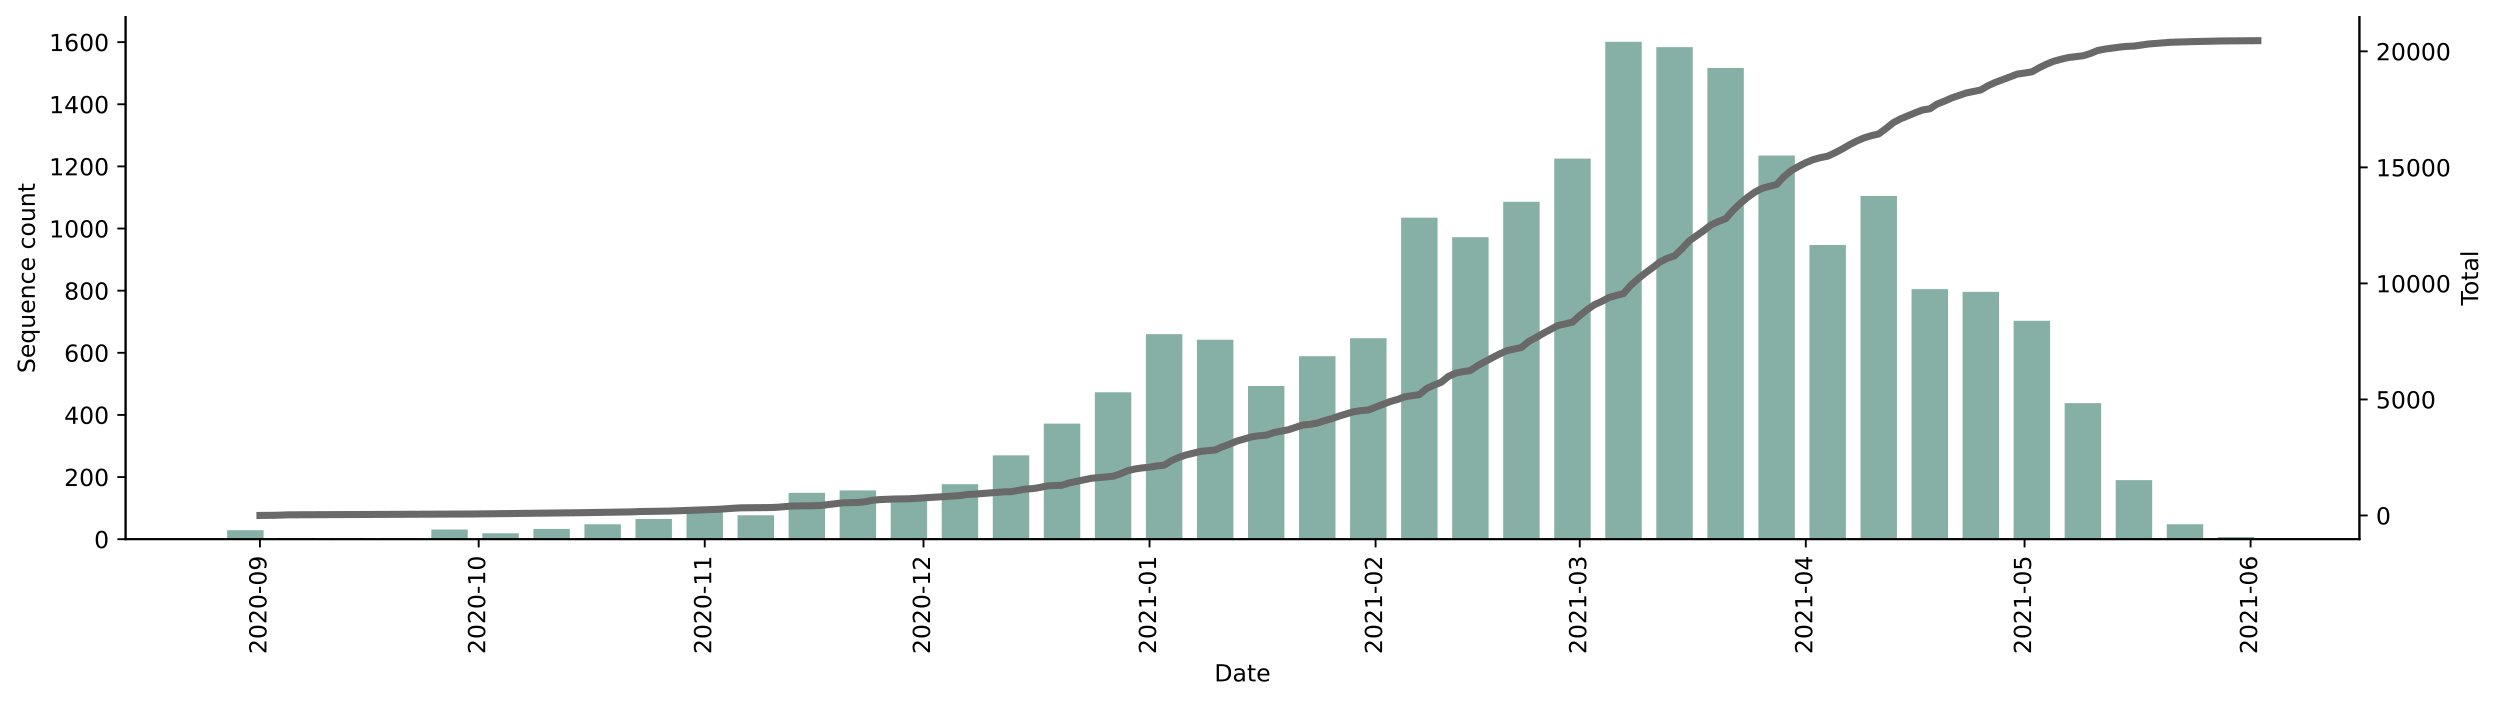 <?xml version="1.0" encoding="utf-8" standalone="no"?>
<!DOCTYPE svg PUBLIC "-//W3C//DTD SVG 1.1//EN"
  "http://www.w3.org/Graphics/SVG/1.1/DTD/svg11.dtd">
<!-- Created with matplotlib (https://matplotlib.org/) -->
<svg height="298.621pt" version="1.1" viewBox="0 0 1061.619 298.621" width="1061.619pt" xmlns="http://www.w3.org/2000/svg" xmlns:xlink="http://www.w3.org/1999/xlink">
 <defs>
  <style type="text/css">*{stroke-linecap:butt;stroke-linejoin:round;}</style>
 </defs>
 <g id="figure_1">
  <g id="patch_1">
   <path d="M 0 298.621 
L 1061.619 298.621 
L 1061.619 0 
L 0 0 
z
" style="fill:#ffffff;"/>
  </g>
  <g id="axes_1">
   <g id="patch_2">
    <path d="M 53.328 228.96 
L 1001.928 228.96 
L 1001.928 7.2 
L 53.328 7.2 
z
" style="fill:#ffffff;"/>
   </g>
   <g id="patch_3">
    <path clip-path="url(#p39d707aa09)" d="M 96.446 228.96 
L 111.929 228.96 
L 111.929 225.134 
L 96.446 225.134 
z
" style="fill:#86b0a6;"/>
   </g>
   <g id="patch_4">
    <path clip-path="url(#p39d707aa09)" d="M 118.122 228.96 
L 133.604 228.96 
L 133.604 228.432 
L 118.122 228.432 
z
" style="fill:#86b0a6;"/>
   </g>
   <g id="patch_5">
    <path clip-path="url(#p39d707aa09)" d="M 139.797 228.96 
L 155.279 228.96 
L 155.279 228.432 
L 139.797 228.432 
z
" style="fill:#86b0a6;"/>
   </g>
   <g id="patch_6">
    <path clip-path="url(#p39d707aa09)" d="M 161.472 228.96 
L 176.954 228.96 
L 176.954 228.432 
L 161.472 228.432 
z
" style="fill:#86b0a6;"/>
   </g>
   <g id="patch_7">
    <path clip-path="url(#p39d707aa09)" d="M 183.147 228.96 
L 198.629 228.96 
L 198.629 224.871 
L 183.147 224.871 
z
" style="fill:#86b0a6;"/>
   </g>
   <g id="patch_8">
    <path clip-path="url(#p39d707aa09)" d="M 204.822 228.96 
L 220.305 228.96 
L 220.305 226.454 
L 204.822 226.454 
z
" style="fill:#86b0a6;"/>
   </g>
   <g id="patch_9">
    <path clip-path="url(#p39d707aa09)" d="M 226.498 228.96 
L 241.98 228.96 
L 241.98 224.607 
L 226.498 224.607 
z
" style="fill:#86b0a6;"/>
   </g>
   <g id="patch_10">
    <path clip-path="url(#p39d707aa09)" d="M 248.173 228.96 
L 263.655 228.96 
L 263.655 222.628 
L 248.173 222.628 
z
" style="fill:#86b0a6;"/>
   </g>
   <g id="patch_11">
    <path clip-path="url(#p39d707aa09)" d="M 269.848 228.96 
L 285.33 228.96 
L 285.33 220.385 
L 269.848 220.385 
z
" style="fill:#86b0a6;"/>
   </g>
   <g id="patch_12">
    <path clip-path="url(#p39d707aa09)" d="M 291.523 228.96 
L 307.005 228.96 
L 307.005 216.428 
L 291.523 216.428 
z
" style="fill:#86b0a6;"/>
   </g>
   <g id="patch_13">
    <path clip-path="url(#p39d707aa09)" d="M 313.198 228.96 
L 328.681 228.96 
L 328.681 218.802 
L 313.198 218.802 
z
" style="fill:#86b0a6;"/>
   </g>
   <g id="patch_14">
    <path clip-path="url(#p39d707aa09)" d="M 334.874 228.96 
L 350.356 228.96 
L 350.356 209.304 
L 334.874 209.304 
z
" style="fill:#86b0a6;"/>
   </g>
   <g id="patch_15">
    <path clip-path="url(#p39d707aa09)" d="M 356.549 228.96 
L 372.031 228.96 
L 372.031 208.249 
L 356.549 208.249 
z
" style="fill:#86b0a6;"/>
   </g>
   <g id="patch_16">
    <path clip-path="url(#p39d707aa09)" d="M 378.224 228.96 
L 393.706 228.96 
L 393.706 212.338 
L 378.224 212.338 
z
" style="fill:#86b0a6;"/>
   </g>
   <g id="patch_17">
    <path clip-path="url(#p39d707aa09)" d="M 399.899 228.96 
L 415.382 228.96 
L 415.382 205.611 
L 399.899 205.611 
z
" style="fill:#86b0a6;"/>
   </g>
   <g id="patch_18">
    <path clip-path="url(#p39d707aa09)" d="M 421.574 228.96 
L 437.057 228.96 
L 437.057 193.342 
L 421.574 193.342 
z
" style="fill:#86b0a6;"/>
   </g>
   <g id="patch_19">
    <path clip-path="url(#p39d707aa09)" d="M 443.25 228.96 
L 458.732 228.96 
L 458.732 179.887 
L 443.25 179.887 
z
" style="fill:#86b0a6;"/>
   </g>
   <g id="patch_20">
    <path clip-path="url(#p39d707aa09)" d="M 464.925 228.96 
L 480.407 228.96 
L 480.407 166.563 
L 464.925 166.563 
z
" style="fill:#86b0a6;"/>
   </g>
   <g id="patch_21">
    <path clip-path="url(#p39d707aa09)" d="M 486.6 228.96 
L 502.082 228.96 
L 502.082 141.894 
L 486.6 141.894 
z
" style="fill:#86b0a6;"/>
   </g>
   <g id="patch_22">
    <path clip-path="url(#p39d707aa09)" d="M 508.275 228.96 
L 523.758 228.96 
L 523.758 144.269 
L 508.275 144.269 
z
" style="fill:#86b0a6;"/>
   </g>
   <g id="patch_23">
    <path clip-path="url(#p39d707aa09)" d="M 529.95 228.96 
L 545.433 228.96 
L 545.433 163.925 
L 529.95 163.925 
z
" style="fill:#86b0a6;"/>
   </g>
   <g id="patch_24">
    <path clip-path="url(#p39d707aa09)" d="M 551.626 228.96 
L 567.108 228.96 
L 567.108 151.261 
L 551.626 151.261 
z
" style="fill:#86b0a6;"/>
   </g>
   <g id="patch_25">
    <path clip-path="url(#p39d707aa09)" d="M 573.301 228.96 
L 588.783 228.96 
L 588.783 143.609 
L 573.301 143.609 
z
" style="fill:#86b0a6;"/>
   </g>
   <g id="patch_26">
    <path clip-path="url(#p39d707aa09)" d="M 594.976 228.96 
L 610.458 228.96 
L 610.458 92.425 
L 594.976 92.425 
z
" style="fill:#86b0a6;"/>
   </g>
   <g id="patch_27">
    <path clip-path="url(#p39d707aa09)" d="M 616.651 228.96 
L 632.134 228.96 
L 632.134 100.736 
L 616.651 100.736 
z
" style="fill:#86b0a6;"/>
   </g>
   <g id="patch_28">
    <path clip-path="url(#p39d707aa09)" d="M 638.327 228.96 
L 653.809 228.96 
L 653.809 85.698 
L 638.327 85.698 
z
" style="fill:#86b0a6;"/>
   </g>
   <g id="patch_29">
    <path clip-path="url(#p39d707aa09)" d="M 660.002 228.96 
L 675.484 228.96 
L 675.484 67.361 
L 660.002 67.361 
z
" style="fill:#86b0a6;"/>
   </g>
   <g id="patch_30">
    <path clip-path="url(#p39d707aa09)" d="M 681.677 228.96 
L 697.159 228.96 
L 697.159 17.76 
L 681.677 17.76 
z
" style="fill:#86b0a6;"/>
   </g>
   <g id="patch_31">
    <path clip-path="url(#p39d707aa09)" d="M 703.352 228.96 
L 718.834 228.96 
L 718.834 20.003 
L 703.352 20.003 
z
" style="fill:#86b0a6;"/>
   </g>
   <g id="patch_32">
    <path clip-path="url(#p39d707aa09)" d="M 725.027 228.96 
L 740.51 228.96 
L 740.51 28.841 
L 725.027 28.841 
z
" style="fill:#86b0a6;"/>
   </g>
   <g id="patch_33">
    <path clip-path="url(#p39d707aa09)" d="M 746.703 228.96 
L 762.185 228.96 
L 762.185 66.042 
L 746.703 66.042 
z
" style="fill:#86b0a6;"/>
   </g>
   <g id="patch_34">
    <path clip-path="url(#p39d707aa09)" d="M 768.378 228.96 
L 783.86 228.96 
L 783.86 104.034 
L 768.378 104.034 
z
" style="fill:#86b0a6;"/>
   </g>
   <g id="patch_35">
    <path clip-path="url(#p39d707aa09)" d="M 790.053 228.96 
L 805.535 228.96 
L 805.535 83.191 
L 790.053 83.191 
z
" style="fill:#86b0a6;"/>
   </g>
   <g id="patch_36">
    <path clip-path="url(#p39d707aa09)" d="M 811.728 228.96 
L 827.21 228.96 
L 827.21 122.766 
L 811.728 122.766 
z
" style="fill:#86b0a6;"/>
   </g>
   <g id="patch_37">
    <path clip-path="url(#p39d707aa09)" d="M 833.403 228.96 
L 848.886 228.96 
L 848.886 123.954 
L 833.403 123.954 
z
" style="fill:#86b0a6;"/>
   </g>
   <g id="patch_38">
    <path clip-path="url(#p39d707aa09)" d="M 855.079 228.96 
L 870.561 228.96 
L 870.561 136.222 
L 855.079 136.222 
z
" style="fill:#86b0a6;"/>
   </g>
   <g id="patch_39">
    <path clip-path="url(#p39d707aa09)" d="M 876.754 228.96 
L 892.236 228.96 
L 892.236 171.18 
L 876.754 171.18 
z
" style="fill:#86b0a6;"/>
   </g>
   <g id="patch_40">
    <path clip-path="url(#p39d707aa09)" d="M 898.429 228.96 
L 913.911 228.96 
L 913.911 203.896 
L 898.429 203.896 
z
" style="fill:#86b0a6;"/>
   </g>
   <g id="patch_41">
    <path clip-path="url(#p39d707aa09)" d="M 920.104 228.96 
L 935.587 228.96 
L 935.587 222.628 
L 920.104 222.628 
z
" style="fill:#86b0a6;"/>
   </g>
   <g id="patch_42">
    <path clip-path="url(#p39d707aa09)" d="M 941.779 228.96 
L 957.262 228.96 
L 957.262 228.037 
L 941.779 228.037 
z
" style="fill:#86b0a6;"/>
   </g>
   <g id="matplotlib.axis_1">
    <g id="xtick_1">
     <g id="line2d_1">
      <defs>
       <path d="M 0 0 
L 0 3.5 
" id="mca7e4631dc" style="stroke:#000000;stroke-width:0.8;"/>
      </defs>
      <g>
       <use style="stroke:#000000;stroke-width:0.8;" x="110.38" xlink:href="#mca7e4631dc" y="228.96"/>
      </g>
     </g>
     <g id="text_1">
      <!-- 2020-09 -->
      <g transform="translate(113.14 277.743)rotate(-90)scale(0.1 -0.1)">
       <defs>
        <path d="M 19.188 8.297 
L 53.609 8.297 
L 53.609 0 
L 7.328 0 
L 7.328 8.297 
Q 12.938 14.109 22.625 23.891 
Q 32.328 33.688 34.812 36.531 
Q 39.547 41.844 41.422 45.531 
Q 43.312 49.219 43.312 52.781 
Q 43.312 58.594 39.234 62.25 
Q 35.156 65.922 28.609 65.922 
Q 23.969 65.922 18.812 64.312 
Q 13.672 62.703 7.812 59.422 
L 7.812 69.391 
Q 13.766 71.781 18.938 73 
Q 24.125 74.219 28.422 74.219 
Q 39.75 74.219 46.484 68.547 
Q 53.219 62.891 53.219 53.422 
Q 53.219 48.922 51.531 44.891 
Q 49.859 40.875 45.406 35.406 
Q 44.188 33.984 37.641 27.219 
Q 31.109 20.453 19.188 8.297 
z
" id="DejaVuSans-50"/>
        <path d="M 31.781 66.406 
Q 24.172 66.406 20.328 58.906 
Q 16.5 51.422 16.5 36.375 
Q 16.5 21.391 20.328 13.891 
Q 24.172 6.391 31.781 6.391 
Q 39.453 6.391 43.281 13.891 
Q 47.125 21.391 47.125 36.375 
Q 47.125 51.422 43.281 58.906 
Q 39.453 66.406 31.781 66.406 
z
M 31.781 74.219 
Q 44.047 74.219 50.516 64.516 
Q 56.984 54.828 56.984 36.375 
Q 56.984 17.969 50.516 8.266 
Q 44.047 -1.422 31.781 -1.422 
Q 19.531 -1.422 13.062 8.266 
Q 6.594 17.969 6.594 36.375 
Q 6.594 54.828 13.062 64.516 
Q 19.531 74.219 31.781 74.219 
z
" id="DejaVuSans-48"/>
        <path d="M 4.891 31.391 
L 31.203 31.391 
L 31.203 23.391 
L 4.891 23.391 
z
" id="DejaVuSans-45"/>
        <path d="M 10.984 1.516 
L 10.984 10.5 
Q 14.703 8.734 18.5 7.812 
Q 22.312 6.891 25.984 6.891 
Q 35.75 6.891 40.891 13.453 
Q 46.047 20.016 46.781 33.406 
Q 43.953 29.203 39.594 26.953 
Q 35.25 24.703 29.984 24.703 
Q 19.047 24.703 12.672 31.312 
Q 6.297 37.938 6.297 49.422 
Q 6.297 60.641 12.938 67.422 
Q 19.578 74.219 30.609 74.219 
Q 43.266 74.219 49.922 64.516 
Q 56.594 54.828 56.594 36.375 
Q 56.594 19.141 48.406 8.859 
Q 40.234 -1.422 26.422 -1.422 
Q 22.703 -1.422 18.891 -0.688 
Q 15.094 0.047 10.984 1.516 
z
M 30.609 32.422 
Q 37.25 32.422 41.125 36.953 
Q 45.016 41.5 45.016 49.422 
Q 45.016 57.281 41.125 61.844 
Q 37.25 66.406 30.609 66.406 
Q 23.969 66.406 20.094 61.844 
Q 16.219 57.281 16.219 49.422 
Q 16.219 41.5 20.094 36.953 
Q 23.969 32.422 30.609 32.422 
z
" id="DejaVuSans-57"/>
       </defs>
       <use xlink:href="#DejaVuSans-50"/>
       <use x="63.623" xlink:href="#DejaVuSans-48"/>
       <use x="127.246" xlink:href="#DejaVuSans-50"/>
       <use x="190.869" xlink:href="#DejaVuSans-48"/>
       <use x="254.492" xlink:href="#DejaVuSans-45"/>
       <use x="290.576" xlink:href="#DejaVuSans-48"/>
       <use x="354.199" xlink:href="#DejaVuSans-57"/>
      </g>
     </g>
    </g>
    <g id="xtick_2">
     <g id="line2d_2">
      <g>
       <use style="stroke:#000000;stroke-width:0.8;" x="203.274" xlink:href="#mca7e4631dc" y="228.96"/>
      </g>
     </g>
     <g id="text_2">
      <!-- 2020-10 -->
      <g transform="translate(206.033 277.743)rotate(-90)scale(0.1 -0.1)">
       <defs>
        <path d="M 12.406 8.297 
L 28.516 8.297 
L 28.516 63.922 
L 10.984 60.406 
L 10.984 69.391 
L 28.422 72.906 
L 38.281 72.906 
L 38.281 8.297 
L 54.391 8.297 
L 54.391 0 
L 12.406 0 
z
" id="DejaVuSans-49"/>
       </defs>
       <use xlink:href="#DejaVuSans-50"/>
       <use x="63.623" xlink:href="#DejaVuSans-48"/>
       <use x="127.246" xlink:href="#DejaVuSans-50"/>
       <use x="190.869" xlink:href="#DejaVuSans-48"/>
       <use x="254.492" xlink:href="#DejaVuSans-45"/>
       <use x="290.576" xlink:href="#DejaVuSans-49"/>
       <use x="354.199" xlink:href="#DejaVuSans-48"/>
      </g>
     </g>
    </g>
    <g id="xtick_3">
     <g id="line2d_3">
      <g>
       <use style="stroke:#000000;stroke-width:0.8;" x="299.264" xlink:href="#mca7e4631dc" y="228.96"/>
      </g>
     </g>
     <g id="text_3">
      <!-- 2020-11 -->
      <g transform="translate(302.024 277.743)rotate(-90)scale(0.1 -0.1)">
       <use xlink:href="#DejaVuSans-50"/>
       <use x="63.623" xlink:href="#DejaVuSans-48"/>
       <use x="127.246" xlink:href="#DejaVuSans-50"/>
       <use x="190.869" xlink:href="#DejaVuSans-48"/>
       <use x="254.492" xlink:href="#DejaVuSans-45"/>
       <use x="290.576" xlink:href="#DejaVuSans-49"/>
       <use x="354.199" xlink:href="#DejaVuSans-49"/>
      </g>
     </g>
    </g>
    <g id="xtick_4">
     <g id="line2d_4">
      <g>
       <use style="stroke:#000000;stroke-width:0.8;" x="392.158" xlink:href="#mca7e4631dc" y="228.96"/>
      </g>
     </g>
     <g id="text_4">
      <!-- 2020-12 -->
      <g transform="translate(394.917 277.743)rotate(-90)scale(0.1 -0.1)">
       <use xlink:href="#DejaVuSans-50"/>
       <use x="63.623" xlink:href="#DejaVuSans-48"/>
       <use x="127.246" xlink:href="#DejaVuSans-50"/>
       <use x="190.869" xlink:href="#DejaVuSans-48"/>
       <use x="254.492" xlink:href="#DejaVuSans-45"/>
       <use x="290.576" xlink:href="#DejaVuSans-49"/>
       <use x="354.199" xlink:href="#DejaVuSans-50"/>
      </g>
     </g>
    </g>
    <g id="xtick_5">
     <g id="line2d_5">
      <g>
       <use style="stroke:#000000;stroke-width:0.8;" x="488.148" xlink:href="#mca7e4631dc" y="228.96"/>
      </g>
     </g>
     <g id="text_5">
      <!-- 2021-01 -->
      <g transform="translate(490.908 277.743)rotate(-90)scale(0.1 -0.1)">
       <use xlink:href="#DejaVuSans-50"/>
       <use x="63.623" xlink:href="#DejaVuSans-48"/>
       <use x="127.246" xlink:href="#DejaVuSans-50"/>
       <use x="190.869" xlink:href="#DejaVuSans-49"/>
       <use x="254.492" xlink:href="#DejaVuSans-45"/>
       <use x="290.576" xlink:href="#DejaVuSans-48"/>
       <use x="354.199" xlink:href="#DejaVuSans-49"/>
      </g>
     </g>
    </g>
    <g id="xtick_6">
     <g id="line2d_6">
      <g>
       <use style="stroke:#000000;stroke-width:0.8;" x="584.138" xlink:href="#mca7e4631dc" y="228.96"/>
      </g>
     </g>
     <g id="text_6">
      <!-- 2021-02 -->
      <g transform="translate(586.898 277.743)rotate(-90)scale(0.1 -0.1)">
       <use xlink:href="#DejaVuSans-50"/>
       <use x="63.623" xlink:href="#DejaVuSans-48"/>
       <use x="127.246" xlink:href="#DejaVuSans-50"/>
       <use x="190.869" xlink:href="#DejaVuSans-49"/>
       <use x="254.492" xlink:href="#DejaVuSans-45"/>
       <use x="290.576" xlink:href="#DejaVuSans-48"/>
       <use x="354.199" xlink:href="#DejaVuSans-50"/>
      </g>
     </g>
    </g>
    <g id="xtick_7">
     <g id="line2d_7">
      <g>
       <use style="stroke:#000000;stroke-width:0.8;" x="670.839" xlink:href="#mca7e4631dc" y="228.96"/>
      </g>
     </g>
     <g id="text_7">
      <!-- 2021-03 -->
      <g transform="translate(673.599 277.743)rotate(-90)scale(0.1 -0.1)">
       <defs>
        <path d="M 40.578 39.312 
Q 47.656 37.797 51.625 33 
Q 55.609 28.219 55.609 21.188 
Q 55.609 10.406 48.188 4.484 
Q 40.766 -1.422 27.094 -1.422 
Q 22.516 -1.422 17.656 -0.516 
Q 12.797 0.391 7.625 2.203 
L 7.625 11.719 
Q 11.719 9.328 16.594 8.109 
Q 21.484 6.891 26.812 6.891 
Q 36.078 6.891 40.938 10.547 
Q 45.797 14.203 45.797 21.188 
Q 45.797 27.641 41.281 31.266 
Q 36.766 34.906 28.719 34.906 
L 20.219 34.906 
L 20.219 43.016 
L 29.109 43.016 
Q 36.375 43.016 40.234 45.922 
Q 44.094 48.828 44.094 54.297 
Q 44.094 59.906 40.109 62.906 
Q 36.141 65.922 28.719 65.922 
Q 24.656 65.922 20.016 65.031 
Q 15.375 64.156 9.812 62.312 
L 9.812 71.094 
Q 15.438 72.656 20.344 73.438 
Q 25.25 74.219 29.594 74.219 
Q 40.828 74.219 47.359 69.109 
Q 53.906 64.016 53.906 55.328 
Q 53.906 49.266 50.438 45.094 
Q 46.969 40.922 40.578 39.312 
z
" id="DejaVuSans-51"/>
       </defs>
       <use xlink:href="#DejaVuSans-50"/>
       <use x="63.623" xlink:href="#DejaVuSans-48"/>
       <use x="127.246" xlink:href="#DejaVuSans-50"/>
       <use x="190.869" xlink:href="#DejaVuSans-49"/>
       <use x="254.492" xlink:href="#DejaVuSans-45"/>
       <use x="290.576" xlink:href="#DejaVuSans-48"/>
       <use x="354.199" xlink:href="#DejaVuSans-51"/>
      </g>
     </g>
    </g>
    <g id="xtick_8">
     <g id="line2d_8">
      <g>
       <use style="stroke:#000000;stroke-width:0.8;" x="766.83" xlink:href="#mca7e4631dc" y="228.96"/>
      </g>
     </g>
     <g id="text_8">
      <!-- 2021-04 -->
      <g transform="translate(769.589 277.743)rotate(-90)scale(0.1 -0.1)">
       <defs>
        <path d="M 37.797 64.312 
L 12.891 25.391 
L 37.797 25.391 
z
M 35.203 72.906 
L 47.609 72.906 
L 47.609 25.391 
L 58.016 25.391 
L 58.016 17.188 
L 47.609 17.188 
L 47.609 0 
L 37.797 0 
L 37.797 17.188 
L 4.891 17.188 
L 4.891 26.703 
z
" id="DejaVuSans-52"/>
       </defs>
       <use xlink:href="#DejaVuSans-50"/>
       <use x="63.623" xlink:href="#DejaVuSans-48"/>
       <use x="127.246" xlink:href="#DejaVuSans-50"/>
       <use x="190.869" xlink:href="#DejaVuSans-49"/>
       <use x="254.492" xlink:href="#DejaVuSans-45"/>
       <use x="290.576" xlink:href="#DejaVuSans-48"/>
       <use x="354.199" xlink:href="#DejaVuSans-52"/>
      </g>
     </g>
    </g>
    <g id="xtick_9">
     <g id="line2d_9">
      <g>
       <use style="stroke:#000000;stroke-width:0.8;" x="859.723" xlink:href="#mca7e4631dc" y="228.96"/>
      </g>
     </g>
     <g id="text_9">
      <!-- 2021-05 -->
      <g transform="translate(862.483 277.743)rotate(-90)scale(0.1 -0.1)">
       <defs>
        <path d="M 10.797 72.906 
L 49.516 72.906 
L 49.516 64.594 
L 19.828 64.594 
L 19.828 46.734 
Q 21.969 47.469 24.109 47.828 
Q 26.266 48.188 28.422 48.188 
Q 40.625 48.188 47.75 41.5 
Q 54.891 34.812 54.891 23.391 
Q 54.891 11.625 47.562 5.094 
Q 40.234 -1.422 26.906 -1.422 
Q 22.312 -1.422 17.547 -0.641 
Q 12.797 0.141 7.719 1.703 
L 7.719 11.625 
Q 12.109 9.234 16.797 8.062 
Q 21.484 6.891 26.703 6.891 
Q 35.156 6.891 40.078 11.328 
Q 45.016 15.766 45.016 23.391 
Q 45.016 31 40.078 35.438 
Q 35.156 39.891 26.703 39.891 
Q 22.75 39.891 18.812 39.016 
Q 14.891 38.141 10.797 36.281 
z
" id="DejaVuSans-53"/>
       </defs>
       <use xlink:href="#DejaVuSans-50"/>
       <use x="63.623" xlink:href="#DejaVuSans-48"/>
       <use x="127.246" xlink:href="#DejaVuSans-50"/>
       <use x="190.869" xlink:href="#DejaVuSans-49"/>
       <use x="254.492" xlink:href="#DejaVuSans-45"/>
       <use x="290.576" xlink:href="#DejaVuSans-48"/>
       <use x="354.199" xlink:href="#DejaVuSans-53"/>
      </g>
     </g>
    </g>
    <g id="xtick_10">
     <g id="line2d_10">
      <g>
       <use style="stroke:#000000;stroke-width:0.8;" x="955.713" xlink:href="#mca7e4631dc" y="228.96"/>
      </g>
     </g>
     <g id="text_10">
      <!-- 2021-06 -->
      <g transform="translate(958.473 277.743)rotate(-90)scale(0.1 -0.1)">
       <defs>
        <path d="M 33.016 40.375 
Q 26.375 40.375 22.484 35.828 
Q 18.609 31.297 18.609 23.391 
Q 18.609 15.531 22.484 10.953 
Q 26.375 6.391 33.016 6.391 
Q 39.656 6.391 43.531 10.953 
Q 47.406 15.531 47.406 23.391 
Q 47.406 31.297 43.531 35.828 
Q 39.656 40.375 33.016 40.375 
z
M 52.594 71.297 
L 52.594 62.312 
Q 48.875 64.062 45.094 64.984 
Q 41.312 65.922 37.594 65.922 
Q 27.828 65.922 22.672 59.328 
Q 17.531 52.734 16.797 39.406 
Q 19.672 43.656 24.016 45.922 
Q 28.375 48.188 33.594 48.188 
Q 44.578 48.188 50.953 41.516 
Q 57.328 34.859 57.328 23.391 
Q 57.328 12.156 50.688 5.359 
Q 44.047 -1.422 33.016 -1.422 
Q 20.359 -1.422 13.672 8.266 
Q 6.984 17.969 6.984 36.375 
Q 6.984 53.656 15.188 63.938 
Q 23.391 74.219 37.203 74.219 
Q 40.922 74.219 44.703 73.484 
Q 48.484 72.75 52.594 71.297 
z
" id="DejaVuSans-54"/>
       </defs>
       <use xlink:href="#DejaVuSans-50"/>
       <use x="63.623" xlink:href="#DejaVuSans-48"/>
       <use x="127.246" xlink:href="#DejaVuSans-50"/>
       <use x="190.869" xlink:href="#DejaVuSans-49"/>
       <use x="254.492" xlink:href="#DejaVuSans-45"/>
       <use x="290.576" xlink:href="#DejaVuSans-48"/>
       <use x="354.199" xlink:href="#DejaVuSans-54"/>
      </g>
     </g>
    </g>
    <g id="text_11">
     <!-- Date -->
     <g transform="translate(515.677 289.341)scale(0.1 -0.1)">
      <defs>
       <path d="M 19.672 64.797 
L 19.672 8.109 
L 31.594 8.109 
Q 46.688 8.109 53.688 14.938 
Q 60.688 21.781 60.688 36.531 
Q 60.688 51.172 53.688 57.984 
Q 46.688 64.797 31.594 64.797 
z
M 9.812 72.906 
L 30.078 72.906 
Q 51.266 72.906 61.172 64.094 
Q 71.094 55.281 71.094 36.531 
Q 71.094 17.672 61.125 8.828 
Q 51.172 0 30.078 0 
L 9.812 0 
z
" id="DejaVuSans-68"/>
       <path d="M 34.281 27.484 
Q 23.391 27.484 19.188 25 
Q 14.984 22.516 14.984 16.5 
Q 14.984 11.719 18.141 8.906 
Q 21.297 6.109 26.703 6.109 
Q 34.188 6.109 38.703 11.406 
Q 43.219 16.703 43.219 25.484 
L 43.219 27.484 
z
M 52.203 31.203 
L 52.203 0 
L 43.219 0 
L 43.219 8.297 
Q 40.141 3.328 35.547 0.953 
Q 30.953 -1.422 24.312 -1.422 
Q 15.922 -1.422 10.953 3.297 
Q 6 8.016 6 15.922 
Q 6 25.141 12.172 29.828 
Q 18.359 34.516 30.609 34.516 
L 43.219 34.516 
L 43.219 35.406 
Q 43.219 41.609 39.141 45 
Q 35.062 48.391 27.688 48.391 
Q 23 48.391 18.547 47.266 
Q 14.109 46.141 10.016 43.891 
L 10.016 52.203 
Q 14.938 54.109 19.578 55.047 
Q 24.219 56 28.609 56 
Q 40.484 56 46.344 49.844 
Q 52.203 43.703 52.203 31.203 
z
" id="DejaVuSans-97"/>
       <path d="M 18.312 70.219 
L 18.312 54.688 
L 36.812 54.688 
L 36.812 47.703 
L 18.312 47.703 
L 18.312 18.016 
Q 18.312 11.328 20.141 9.422 
Q 21.969 7.516 27.594 7.516 
L 36.812 7.516 
L 36.812 0 
L 27.594 0 
Q 17.188 0 13.234 3.875 
Q 9.281 7.766 9.281 18.016 
L 9.281 47.703 
L 2.688 47.703 
L 2.688 54.688 
L 9.281 54.688 
L 9.281 70.219 
z
" id="DejaVuSans-116"/>
       <path d="M 56.203 29.594 
L 56.203 25.203 
L 14.891 25.203 
Q 15.484 15.922 20.484 11.062 
Q 25.484 6.203 34.422 6.203 
Q 39.594 6.203 44.453 7.469 
Q 49.312 8.734 54.109 11.281 
L 54.109 2.781 
Q 49.266 0.734 44.188 -0.344 
Q 39.109 -1.422 33.891 -1.422 
Q 20.797 -1.422 13.156 6.188 
Q 5.516 13.812 5.516 26.812 
Q 5.516 40.234 12.766 48.109 
Q 20.016 56 32.328 56 
Q 43.359 56 49.781 48.891 
Q 56.203 41.797 56.203 29.594 
z
M 47.219 32.234 
Q 47.125 39.594 43.094 43.984 
Q 39.062 48.391 32.422 48.391 
Q 24.906 48.391 20.391 44.141 
Q 15.875 39.891 15.188 32.172 
z
" id="DejaVuSans-101"/>
      </defs>
      <use xlink:href="#DejaVuSans-68"/>
      <use x="77.002" xlink:href="#DejaVuSans-97"/>
      <use x="138.281" xlink:href="#DejaVuSans-116"/>
      <use x="177.49" xlink:href="#DejaVuSans-101"/>
     </g>
    </g>
   </g>
   <g id="matplotlib.axis_2">
    <g id="ytick_1">
     <g id="line2d_11">
      <defs>
       <path d="M 0 0 
L -3.5 0 
" id="m9ddba0b17c" style="stroke:#000000;stroke-width:0.8;"/>
      </defs>
      <g>
       <use style="stroke:#000000;stroke-width:0.8;" x="53.328" xlink:href="#m9ddba0b17c" y="228.96"/>
      </g>
     </g>
     <g id="text_12">
      <!-- 0 -->
      <g transform="translate(39.966 232.759)scale(0.1 -0.1)">
       <use xlink:href="#DejaVuSans-48"/>
      </g>
     </g>
    </g>
    <g id="ytick_2">
     <g id="line2d_12">
      <g>
       <use style="stroke:#000000;stroke-width:0.8;" x="53.328" xlink:href="#m9ddba0b17c" y="202.576"/>
      </g>
     </g>
     <g id="text_13">
      <!-- 200 -->
      <g transform="translate(27.241 206.376)scale(0.1 -0.1)">
       <use xlink:href="#DejaVuSans-50"/>
       <use x="63.623" xlink:href="#DejaVuSans-48"/>
       <use x="127.246" xlink:href="#DejaVuSans-48"/>
      </g>
     </g>
    </g>
    <g id="ytick_3">
     <g id="line2d_13">
      <g>
       <use style="stroke:#000000;stroke-width:0.8;" x="53.328" xlink:href="#m9ddba0b17c" y="176.193"/>
      </g>
     </g>
     <g id="text_14">
      <!-- 400 -->
      <g transform="translate(27.241 179.992)scale(0.1 -0.1)">
       <use xlink:href="#DejaVuSans-52"/>
       <use x="63.623" xlink:href="#DejaVuSans-48"/>
       <use x="127.246" xlink:href="#DejaVuSans-48"/>
      </g>
     </g>
    </g>
    <g id="ytick_4">
     <g id="line2d_14">
      <g>
       <use style="stroke:#000000;stroke-width:0.8;" x="53.328" xlink:href="#m9ddba0b17c" y="149.809"/>
      </g>
     </g>
     <g id="text_15">
      <!-- 600 -->
      <g transform="translate(27.241 153.609)scale(0.1 -0.1)">
       <use xlink:href="#DejaVuSans-54"/>
       <use x="63.623" xlink:href="#DejaVuSans-48"/>
       <use x="127.246" xlink:href="#DejaVuSans-48"/>
      </g>
     </g>
    </g>
    <g id="ytick_5">
     <g id="line2d_15">
      <g>
       <use style="stroke:#000000;stroke-width:0.8;" x="53.328" xlink:href="#m9ddba0b17c" y="123.426"/>
      </g>
     </g>
     <g id="text_16">
      <!-- 800 -->
      <g transform="translate(27.241 127.225)scale(0.1 -0.1)">
       <defs>
        <path d="M 31.781 34.625 
Q 24.75 34.625 20.719 30.859 
Q 16.703 27.094 16.703 20.516 
Q 16.703 13.922 20.719 10.156 
Q 24.75 6.391 31.781 6.391 
Q 38.812 6.391 42.859 10.172 
Q 46.922 13.969 46.922 20.516 
Q 46.922 27.094 42.891 30.859 
Q 38.875 34.625 31.781 34.625 
z
M 21.922 38.812 
Q 15.578 40.375 12.031 44.719 
Q 8.5 49.078 8.5 55.328 
Q 8.5 64.062 14.719 69.141 
Q 20.953 74.219 31.781 74.219 
Q 42.672 74.219 48.875 69.141 
Q 55.078 64.062 55.078 55.328 
Q 55.078 49.078 51.531 44.719 
Q 48 40.375 41.703 38.812 
Q 48.828 37.156 52.797 32.312 
Q 56.781 27.484 56.781 20.516 
Q 56.781 9.906 50.312 4.234 
Q 43.844 -1.422 31.781 -1.422 
Q 19.734 -1.422 13.25 4.234 
Q 6.781 9.906 6.781 20.516 
Q 6.781 27.484 10.781 32.312 
Q 14.797 37.156 21.922 38.812 
z
M 18.312 54.391 
Q 18.312 48.734 21.844 45.562 
Q 25.391 42.391 31.781 42.391 
Q 38.141 42.391 41.719 45.562 
Q 45.312 48.734 45.312 54.391 
Q 45.312 60.062 41.719 63.234 
Q 38.141 66.406 31.781 66.406 
Q 25.391 66.406 21.844 63.234 
Q 18.312 60.062 18.312 54.391 
z
" id="DejaVuSans-56"/>
       </defs>
       <use xlink:href="#DejaVuSans-56"/>
       <use x="63.623" xlink:href="#DejaVuSans-48"/>
       <use x="127.246" xlink:href="#DejaVuSans-48"/>
      </g>
     </g>
    </g>
    <g id="ytick_6">
     <g id="line2d_16">
      <g>
       <use style="stroke:#000000;stroke-width:0.8;" x="53.328" xlink:href="#m9ddba0b17c" y="97.042"/>
      </g>
     </g>
     <g id="text_17">
      <!-- 1000 -->
      <g transform="translate(20.878 100.842)scale(0.1 -0.1)">
       <use xlink:href="#DejaVuSans-49"/>
       <use x="63.623" xlink:href="#DejaVuSans-48"/>
       <use x="127.246" xlink:href="#DejaVuSans-48"/>
       <use x="190.869" xlink:href="#DejaVuSans-48"/>
      </g>
     </g>
    </g>
    <g id="ytick_7">
     <g id="line2d_17">
      <g>
       <use style="stroke:#000000;stroke-width:0.8;" x="53.328" xlink:href="#m9ddba0b17c" y="70.659"/>
      </g>
     </g>
     <g id="text_18">
      <!-- 1200 -->
      <g transform="translate(20.878 74.458)scale(0.1 -0.1)">
       <use xlink:href="#DejaVuSans-49"/>
       <use x="63.623" xlink:href="#DejaVuSans-50"/>
       <use x="127.246" xlink:href="#DejaVuSans-48"/>
       <use x="190.869" xlink:href="#DejaVuSans-48"/>
      </g>
     </g>
    </g>
    <g id="ytick_8">
     <g id="line2d_18">
      <g>
       <use style="stroke:#000000;stroke-width:0.8;" x="53.328" xlink:href="#m9ddba0b17c" y="44.275"/>
      </g>
     </g>
     <g id="text_19">
      <!-- 1400 -->
      <g transform="translate(20.878 48.075)scale(0.1 -0.1)">
       <use xlink:href="#DejaVuSans-49"/>
       <use x="63.623" xlink:href="#DejaVuSans-52"/>
       <use x="127.246" xlink:href="#DejaVuSans-48"/>
       <use x="190.869" xlink:href="#DejaVuSans-48"/>
      </g>
     </g>
    </g>
    <g id="ytick_9">
     <g id="line2d_19">
      <g>
       <use style="stroke:#000000;stroke-width:0.8;" x="53.328" xlink:href="#m9ddba0b17c" y="17.892"/>
      </g>
     </g>
     <g id="text_20">
      <!-- 1600 -->
      <g transform="translate(20.878 21.691)scale(0.1 -0.1)">
       <use xlink:href="#DejaVuSans-49"/>
       <use x="63.623" xlink:href="#DejaVuSans-54"/>
       <use x="127.246" xlink:href="#DejaVuSans-48"/>
       <use x="190.869" xlink:href="#DejaVuSans-48"/>
      </g>
     </g>
    </g>
    <g id="text_21">
     <!-- Sequence count -->
     <g transform="translate(14.798 158.44)rotate(-90)scale(0.1 -0.1)">
      <defs>
       <path d="M 53.516 70.516 
L 53.516 60.891 
Q 47.906 63.578 42.922 64.891 
Q 37.938 66.219 33.297 66.219 
Q 25.25 66.219 20.875 63.094 
Q 16.5 59.969 16.5 54.203 
Q 16.5 49.359 19.406 46.891 
Q 22.312 44.438 30.422 42.922 
L 36.375 41.703 
Q 47.406 39.594 52.656 34.297 
Q 57.906 29 57.906 20.125 
Q 57.906 9.516 50.797 4.047 
Q 43.703 -1.422 29.984 -1.422 
Q 24.812 -1.422 18.969 -0.25 
Q 13.141 0.922 6.891 3.219 
L 6.891 13.375 
Q 12.891 10.016 18.656 8.297 
Q 24.422 6.594 29.984 6.594 
Q 38.422 6.594 43.016 9.906 
Q 47.609 13.234 47.609 19.391 
Q 47.609 24.75 44.312 27.781 
Q 41.016 30.812 33.5 32.328 
L 27.484 33.5 
Q 16.453 35.688 11.516 40.375 
Q 6.594 45.062 6.594 53.422 
Q 6.594 63.094 13.406 68.656 
Q 20.219 74.219 32.172 74.219 
Q 37.312 74.219 42.625 73.281 
Q 47.953 72.359 53.516 70.516 
z
" id="DejaVuSans-83"/>
       <path d="M 14.797 27.297 
Q 14.797 17.391 18.875 11.75 
Q 22.953 6.109 30.078 6.109 
Q 37.203 6.109 41.297 11.75 
Q 45.406 17.391 45.406 27.297 
Q 45.406 37.203 41.297 42.844 
Q 37.203 48.484 30.078 48.484 
Q 22.953 48.484 18.875 42.844 
Q 14.797 37.203 14.797 27.297 
z
M 45.406 8.203 
Q 42.578 3.328 38.25 0.953 
Q 33.938 -1.422 27.875 -1.422 
Q 17.969 -1.422 11.734 6.484 
Q 5.516 14.406 5.516 27.297 
Q 5.516 40.188 11.734 48.094 
Q 17.969 56 27.875 56 
Q 33.938 56 38.25 53.625 
Q 42.578 51.266 45.406 46.391 
L 45.406 54.688 
L 54.391 54.688 
L 54.391 -20.797 
L 45.406 -20.797 
z
" id="DejaVuSans-113"/>
       <path d="M 8.5 21.578 
L 8.5 54.688 
L 17.484 54.688 
L 17.484 21.922 
Q 17.484 14.156 20.5 10.266 
Q 23.531 6.391 29.594 6.391 
Q 36.859 6.391 41.078 11.031 
Q 45.312 15.672 45.312 23.688 
L 45.312 54.688 
L 54.297 54.688 
L 54.297 0 
L 45.312 0 
L 45.312 8.406 
Q 42.047 3.422 37.719 1 
Q 33.406 -1.422 27.688 -1.422 
Q 18.266 -1.422 13.375 4.438 
Q 8.5 10.297 8.5 21.578 
z
M 31.109 56 
z
" id="DejaVuSans-117"/>
       <path d="M 54.891 33.016 
L 54.891 0 
L 45.906 0 
L 45.906 32.719 
Q 45.906 40.484 42.875 44.328 
Q 39.844 48.188 33.797 48.188 
Q 26.516 48.188 22.312 43.547 
Q 18.109 38.922 18.109 30.906 
L 18.109 0 
L 9.078 0 
L 9.078 54.688 
L 18.109 54.688 
L 18.109 46.188 
Q 21.344 51.125 25.703 53.562 
Q 30.078 56 35.797 56 
Q 45.219 56 50.047 50.172 
Q 54.891 44.344 54.891 33.016 
z
" id="DejaVuSans-110"/>
       <path d="M 48.781 52.594 
L 48.781 44.188 
Q 44.969 46.297 41.141 47.344 
Q 37.312 48.391 33.406 48.391 
Q 24.656 48.391 19.812 42.844 
Q 14.984 37.312 14.984 27.297 
Q 14.984 17.281 19.812 11.734 
Q 24.656 6.203 33.406 6.203 
Q 37.312 6.203 41.141 7.25 
Q 44.969 8.297 48.781 10.406 
L 48.781 2.094 
Q 45.016 0.344 40.984 -0.531 
Q 36.969 -1.422 32.422 -1.422 
Q 20.062 -1.422 12.781 6.344 
Q 5.516 14.109 5.516 27.297 
Q 5.516 40.672 12.859 48.328 
Q 20.219 56 33.016 56 
Q 37.156 56 41.109 55.141 
Q 45.062 54.297 48.781 52.594 
z
" id="DejaVuSans-99"/>
       <path id="DejaVuSans-32"/>
       <path d="M 30.609 48.391 
Q 23.391 48.391 19.188 42.75 
Q 14.984 37.109 14.984 27.297 
Q 14.984 17.484 19.156 11.844 
Q 23.344 6.203 30.609 6.203 
Q 37.797 6.203 41.984 11.859 
Q 46.188 17.531 46.188 27.297 
Q 46.188 37.016 41.984 42.703 
Q 37.797 48.391 30.609 48.391 
z
M 30.609 56 
Q 42.328 56 49.016 48.375 
Q 55.719 40.766 55.719 27.297 
Q 55.719 13.875 49.016 6.219 
Q 42.328 -1.422 30.609 -1.422 
Q 18.844 -1.422 12.172 6.219 
Q 5.516 13.875 5.516 27.297 
Q 5.516 40.766 12.172 48.375 
Q 18.844 56 30.609 56 
z
" id="DejaVuSans-111"/>
      </defs>
      <use xlink:href="#DejaVuSans-83"/>
      <use x="63.477" xlink:href="#DejaVuSans-101"/>
      <use x="125" xlink:href="#DejaVuSans-113"/>
      <use x="188.477" xlink:href="#DejaVuSans-117"/>
      <use x="251.855" xlink:href="#DejaVuSans-101"/>
      <use x="313.379" xlink:href="#DejaVuSans-110"/>
      <use x="376.758" xlink:href="#DejaVuSans-99"/>
      <use x="431.738" xlink:href="#DejaVuSans-101"/>
      <use x="493.262" xlink:href="#DejaVuSans-32"/>
      <use x="525.049" xlink:href="#DejaVuSans-99"/>
      <use x="580.029" xlink:href="#DejaVuSans-111"/>
      <use x="641.211" xlink:href="#DejaVuSans-117"/>
      <use x="704.59" xlink:href="#DejaVuSans-110"/>
      <use x="767.969" xlink:href="#DejaVuSans-116"/>
     </g>
    </g>
   </g>
   <g id="patch_43">
    <path d="M 53.328 228.96 
L 53.328 7.2 
" style="fill:none;stroke:#000000;stroke-linecap:square;stroke-linejoin:miter;stroke-width:0.8;"/>
   </g>
   <g id="patch_44">
    <path d="M 1001.928 228.96 
L 1001.928 7.2 
" style="fill:none;stroke:#000000;stroke-linecap:square;stroke-linejoin:miter;stroke-width:0.8;"/>
   </g>
   <g id="patch_45">
    <path d="M 53.328 228.96 
L 1001.928 228.96 
" style="fill:none;stroke:#000000;stroke-linecap:square;stroke-linejoin:miter;stroke-width:0.8;"/>
   </g>
  </g>
  <g id="axes_2">
   <g id="matplotlib.axis_3">
    <g id="ytick_10">
     <g id="line2d_20">
      <defs>
       <path d="M 0 0 
L 3.5 0 
" id="m436b322124" style="stroke:#000000;stroke-width:0.8;"/>
      </defs>
      <g>
       <use style="stroke:#000000;stroke-width:0.8;" x="1001.928" xlink:href="#m436b322124" y="218.9"/>
      </g>
     </g>
     <g id="text_22">
      <!-- 0 -->
      <g transform="translate(1008.928 222.699)scale(0.1 -0.1)">
       <use xlink:href="#DejaVuSans-48"/>
      </g>
     </g>
    </g>
    <g id="ytick_11">
     <g id="line2d_21">
      <g>
       <use style="stroke:#000000;stroke-width:0.8;" x="1001.928" xlink:href="#m436b322124" y="169.623"/>
      </g>
     </g>
     <g id="text_23">
      <!-- 5000 -->
      <g transform="translate(1008.928 173.422)scale(0.1 -0.1)">
       <use xlink:href="#DejaVuSans-53"/>
       <use x="63.623" xlink:href="#DejaVuSans-48"/>
       <use x="127.246" xlink:href="#DejaVuSans-48"/>
       <use x="190.869" xlink:href="#DejaVuSans-48"/>
      </g>
     </g>
    </g>
    <g id="ytick_12">
     <g id="line2d_22">
      <g>
       <use style="stroke:#000000;stroke-width:0.8;" x="1001.928" xlink:href="#m436b322124" y="120.347"/>
      </g>
     </g>
     <g id="text_24">
      <!-- 10000 -->
      <g transform="translate(1008.928 124.146)scale(0.1 -0.1)">
       <use xlink:href="#DejaVuSans-49"/>
       <use x="63.623" xlink:href="#DejaVuSans-48"/>
       <use x="127.246" xlink:href="#DejaVuSans-48"/>
       <use x="190.869" xlink:href="#DejaVuSans-48"/>
       <use x="254.492" xlink:href="#DejaVuSans-48"/>
      </g>
     </g>
    </g>
    <g id="ytick_13">
     <g id="line2d_23">
      <g>
       <use style="stroke:#000000;stroke-width:0.8;" x="1001.928" xlink:href="#m436b322124" y="71.07"/>
      </g>
     </g>
     <g id="text_25">
      <!-- 15000 -->
      <g transform="translate(1008.928 74.869)scale(0.1 -0.1)">
       <use xlink:href="#DejaVuSans-49"/>
       <use x="63.623" xlink:href="#DejaVuSans-53"/>
       <use x="127.246" xlink:href="#DejaVuSans-48"/>
       <use x="190.869" xlink:href="#DejaVuSans-48"/>
       <use x="254.492" xlink:href="#DejaVuSans-48"/>
      </g>
     </g>
    </g>
    <g id="ytick_14">
     <g id="line2d_24">
      <g>
       <use style="stroke:#000000;stroke-width:0.8;" x="1001.928" xlink:href="#m436b322124" y="21.794"/>
      </g>
     </g>
     <g id="text_26">
      <!-- 20000 -->
      <g transform="translate(1008.928 25.593)scale(0.1 -0.1)">
       <use xlink:href="#DejaVuSans-50"/>
       <use x="63.623" xlink:href="#DejaVuSans-48"/>
       <use x="127.246" xlink:href="#DejaVuSans-48"/>
       <use x="190.869" xlink:href="#DejaVuSans-48"/>
       <use x="254.492" xlink:href="#DejaVuSans-48"/>
      </g>
     </g>
    </g>
    <g id="text_27">
     <!-- Total -->
     <g transform="translate(1052.339 129.757)rotate(-90)scale(0.1 -0.1)">
      <defs>
       <path d="M -0.297 72.906 
L 61.375 72.906 
L 61.375 64.594 
L 35.5 64.594 
L 35.5 0 
L 25.594 0 
L 25.594 64.594 
L -0.297 64.594 
z
" id="DejaVuSans-84"/>
       <path d="M 9.422 75.984 
L 18.406 75.984 
L 18.406 0 
L 9.422 0 
z
" id="DejaVuSans-108"/>
      </defs>
      <use xlink:href="#DejaVuSans-84"/>
      <use x="44.084" xlink:href="#DejaVuSans-111"/>
      <use x="105.266" xlink:href="#DejaVuSans-116"/>
      <use x="144.475" xlink:href="#DejaVuSans-97"/>
      <use x="205.754" xlink:href="#DejaVuSans-108"/>
     </g>
    </g>
   </g>
   <g id="line2d_25">
    <path clip-path="url(#p39d707aa09)" d="M 110.38 218.88 
L 116.573 218.821 
L 122.766 218.614 
L 200.178 218.269 
L 246.625 217.717 
L 268.3 217.372 
L 271.396 217.224 
L 283.782 217.037 
L 289.975 216.82 
L 305.457 216.249 
L 311.65 215.815 
L 314.747 215.647 
L 327.132 215.529 
L 330.229 215.401 
L 336.422 214.869 
L 345.711 214.76 
L 348.808 214.623 
L 358.097 213.499 
L 364.29 213.381 
L 367.386 213.075 
L 370.483 212.444 
L 373.579 212.149 
L 379.772 211.902 
L 385.965 211.804 
L 407.64 210.454 
L 410.737 209.971 
L 413.833 209.823 
L 426.219 208.867 
L 429.316 208.808 
L 435.508 207.684 
L 438.605 207.477 
L 441.701 206.975 
L 444.798 206.305 
L 450.991 206.048 
L 454.087 205.053 
L 463.377 203.112 
L 472.666 202.244 
L 475.762 201.209 
L 478.859 199.869 
L 481.955 199.15 
L 485.052 198.696 
L 488.148 198.391 
L 491.245 197.878 
L 494.341 197.553 
L 497.438 195.621 
L 500.534 194.232 
L 503.631 193.197 
L 509.823 191.679 
L 516.016 191.078 
L 519.113 189.698 
L 522.209 188.575 
L 525.306 187.294 
L 531.499 185.52 
L 534.595 185.047 
L 537.692 184.8 
L 540.788 183.716 
L 546.981 182.524 
L 553.174 180.494 
L 556.27 180.188 
L 559.367 179.656 
L 562.463 178.631 
L 565.56 177.783 
L 568.656 176.68 
L 574.849 174.837 
L 577.946 174.383 
L 581.042 174.098 
L 590.331 170.52 
L 593.428 169.643 
L 596.524 168.49 
L 602.717 167.573 
L 605.814 164.972 
L 608.91 163.533 
L 612.007 162.33 
L 615.103 159.807 
L 618.2 158.437 
L 621.296 157.807 
L 624.392 157.344 
L 627.489 155.274 
L 633.682 151.903 
L 636.778 150.317 
L 639.875 148.917 
L 646.068 147.537 
L 649.164 145.005 
L 652.261 143.349 
L 655.357 141.536 
L 661.55 138.224 
L 667.743 136.815 
L 670.839 134.006 
L 673.936 131.552 
L 677.032 129.404 
L 680.129 128.004 
L 683.225 126.349 
L 686.322 125.452 
L 689.418 124.683 
L 692.515 121.135 
L 695.611 118.395 
L 698.707 115.902 
L 701.804 113.665 
L 704.9 111.24 
L 707.997 109.673 
L 711.093 108.648 
L 714.19 105.662 
L 717.286 102.302 
L 723.479 97.936 
L 726.576 95.482 
L 729.672 94.063 
L 732.768 92.9 
L 735.865 89.421 
L 738.961 86.405 
L 742.058 83.813 
L 745.154 81.606 
L 748.251 79.989 
L 751.347 79.112 
L 754.444 78.353 
L 757.54 75.022 
L 760.637 72.45 
L 763.733 70.676 
L 766.83 69.07 
L 769.926 67.798 
L 773.022 66.941 
L 776.119 66.33 
L 779.215 64.881 
L 782.312 63.255 
L 785.408 61.451 
L 788.505 59.845 
L 791.601 58.534 
L 794.698 57.608 
L 797.794 56.879 
L 800.891 54.572 
L 803.987 52.089 
L 807.083 50.453 
L 813.276 47.891 
L 816.373 46.718 
L 819.469 46.215 
L 822.566 44.195 
L 825.662 42.973 
L 828.759 41.593 
L 834.952 39.484 
L 841.145 38.193 
L 844.241 36.37 
L 847.337 34.98 
L 856.627 31.472 
L 862.82 30.516 
L 865.916 28.781 
L 869.013 27.263 
L 872.109 26.012 
L 875.206 25.164 
L 878.302 24.435 
L 884.495 23.686 
L 887.591 22.75 
L 890.688 21.469 
L 893.784 20.857 
L 899.977 20.01 
L 903.074 19.695 
L 906.17 19.576 
L 912.363 18.679 
L 921.652 17.95 
L 930.942 17.674 
L 943.328 17.398 
L 955.713 17.29 
L 958.81 17.28 
L 958.81 17.28 
" style="fill:none;stroke:#696969;stroke-linecap:square;stroke-width:3;"/>
   </g>
   <g id="patch_46">
    <path d="M 53.328 228.96 
L 53.328 7.2 
" style="fill:none;stroke:#000000;stroke-linecap:square;stroke-linejoin:miter;stroke-width:0.8;"/>
   </g>
   <g id="patch_47">
    <path d="M 1001.928 228.96 
L 1001.928 7.2 
" style="fill:none;stroke:#000000;stroke-linecap:square;stroke-linejoin:miter;stroke-width:0.8;"/>
   </g>
   <g id="patch_48">
    <path d="M 53.328 228.96 
L 1001.928 228.96 
" style="fill:none;stroke:#000000;stroke-linecap:square;stroke-linejoin:miter;stroke-width:0.8;"/>
   </g>
  </g>
 </g>
 <defs>
  <clipPath id="p39d707aa09">
   <rect height="221.76" width="948.6" x="53.328" y="7.2"/>
  </clipPath>
 </defs>
</svg>
